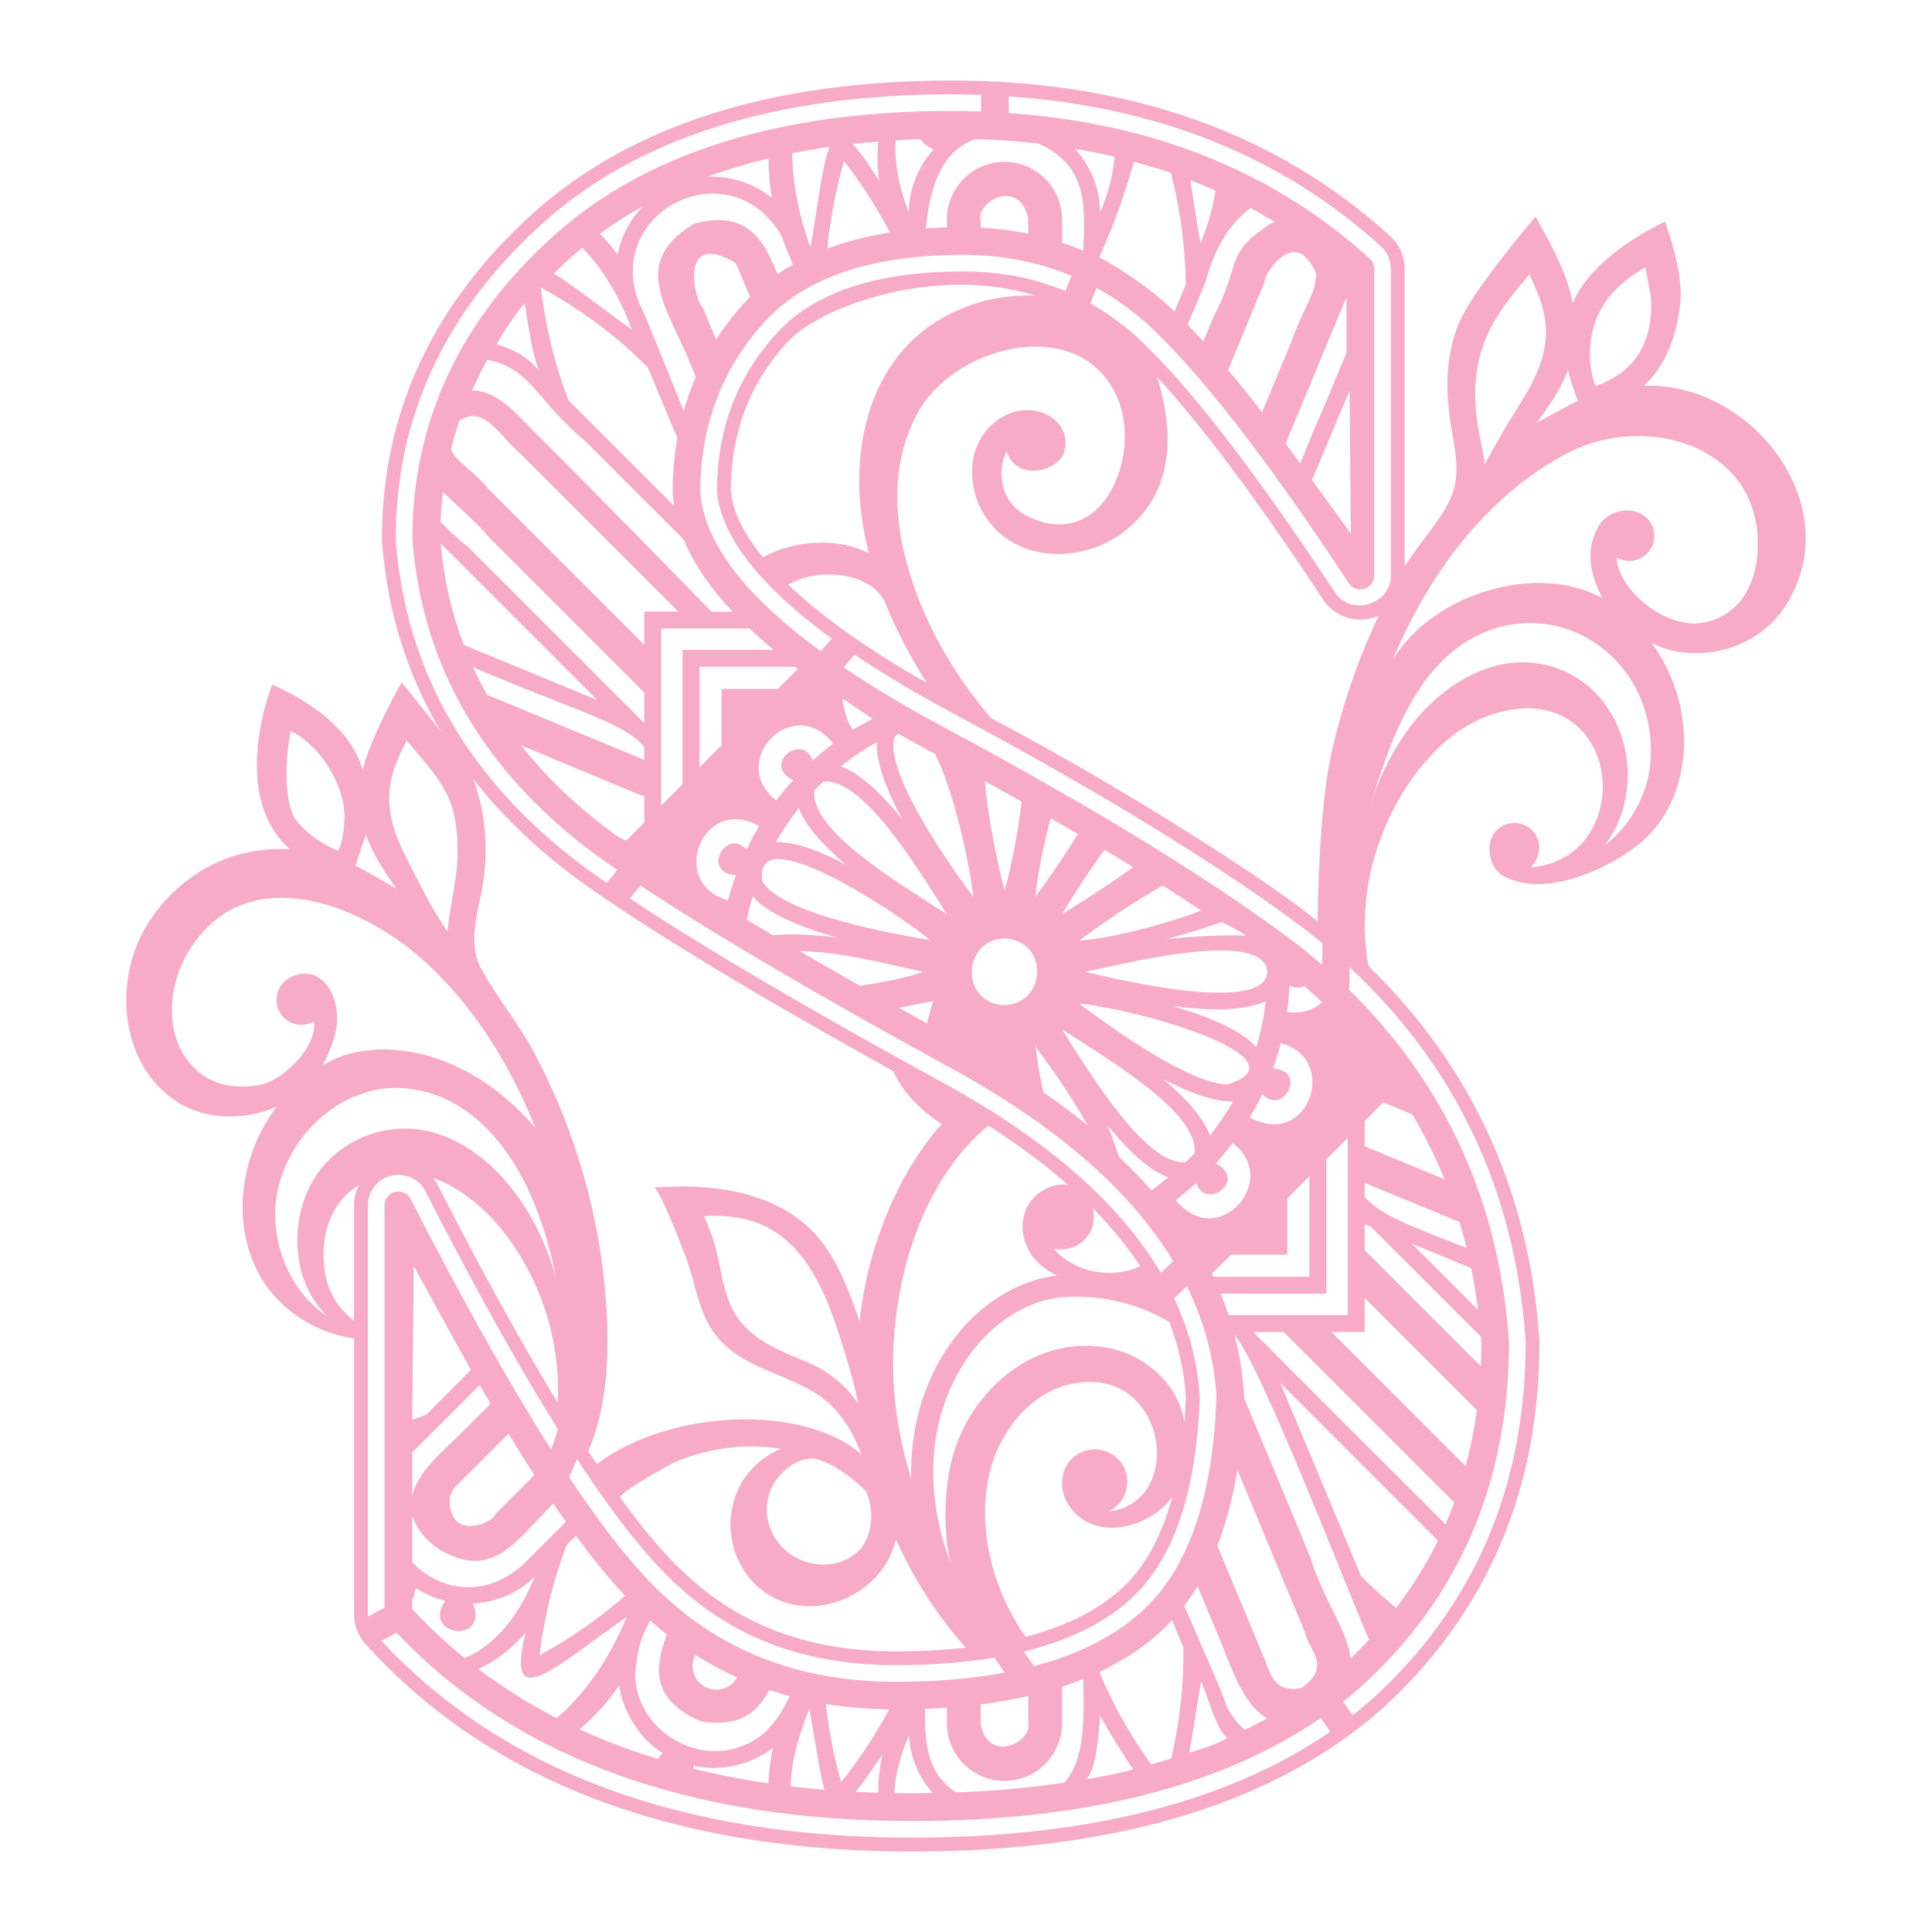 <?xml version="1.0" encoding="utf-8"?>
<!-- Generator: Adobe Illustrator 23.1.0, SVG Export Plug-In . SVG Version: 6.00 Build 0)  -->
<svg version="1.1" id="Capa_1" xmlns="http://www.w3.org/2000/svg" xmlns:xlink="http://www.w3.org/1999/xlink" x="0px" y="0px"
	 viewBox="0 0 1200 1200" enable-background="new 0 0 1200 1200" xml:space="preserve">
<path fill="#F7ABC7" d="M1110.29,292.342c-17.291-31.243-52.259-54.186-89.282-52.766c19.171-16.978,23.378-47.51,22.848-59.131
	c-0.669-14.49-4.902-29.154-9.674-42.779c0,0-45.282,20.336-57.297,50.78c-3.968-21.787-17.702-43.737-23.142-53.943
	c0,0-38.034,44.714-46.851,64.58c-9.422,21.227-9.259,44.076-5.42,66.636c2.453,14.408,5.888,30.282-0.627,44.151
	c-7.004,14.908-19.875,27.864-28.361,42.139V167.011c0-7.742-3.261-15.128-8.983-20.343C793.127,82.524,701.424,50,590.939,50
	c-111.374,0-198.652,27.617-259.405,82.082c-62.583,56.224-94.305,124.297-94.305,202.35c0,0.696,0.027,1.39,0.079,2.084
	c3.269,43.061,15.564,82.525,36.682,118.148c-4.807-6.517-24.51-30.844-24.51-30.844c-3.548,5.886-19.976,36.519-24.157,54.25
	c-10.468-35.489-56.331-52.706-56.331-52.706s-27.391,68.272,11.122,102.154c-16.787-0.981-34.363,2.186-49.712,10.282
	c-17.103,9.023-31.798,23.142-41.191,40.343c-18.709,34.264-13.934,84.279,21.237,106.521c17.874,11.303,42.51,11.231,61.546,2.617
	c-10.636,14.005-17.618,30.543-20.221,47.775c-3.614,23.934,1.554,50.112,17.795,68.908c13.271,15.392,31.694,24.597,50.344,27.413
	v171.301c0,6.818,2.53,13.393,7.101,18.452C304.265,1106.642,418.454,1150,566.404,1150c126.587,0,224.462-29.486,290.91-87.637
	c0.108-0.094,0.215-0.19,0.323-0.287c65.4-59.068,98.561-135.867,98.561-228.261c0-0.63-0.022-1.26-0.064-1.887
	c-6.31-91.822-42.013-169.678-106.233-232.004c-2.045-11.55-2.633-23.374-1.88-35.055c2.481-38.549,20.859-79.023,50.214-104.73
	c24.261-21.247,67.408-31.714,88.64-0.78c13.667,19.913,10.877,50.229-6.7,66.848c-7.476,7.07-19.023,12.253-29.364,12.361
	c7.515-7.211,7.086-19.763-2.293-25.274c-7.399-4.347-16.921-1.872-21.269,5.526c-4.346,7.4-1.69,20.412,5.712,24.761
	c24.871,14.61,63.483-2.553,83.958-18.39c20.184-15.614,29.589-41.455,29.102-66.418c-0.412-21.165-7.506-42.007-20.033-59.27
	c28.841,14.22,65.96,3.195,82.694-22.622C1126.749,349.01,1124.434,317.898,1110.29,292.342z M993.234,194.215
	c5.981-12.145,17.093-21.714,28.821-28.096c-0.171,0.093,3.18,16.512,3.347,18.857c1.169,16.51-2.99,33.318-15.854,44.47
	c-5.122,4.44-12.098,8.189-18.485,10.337C985.573,225.734,986.601,207.684,993.234,194.215z M980.029,249.02
	c-0.079-0.234-23.542,12.318-25.447,13.548c6.977-9.81,14.542-20.078,19.339-32.832C975.256,236.328,977.903,242.779,980.029,249.02
	z M920.435,216.807c5.423-17.13,16.286-30.695,29.387-46.336c3.318,6.546,6.149,13.206,8.106,19.952
	c7.281,25.091-3.842,45.038-17.03,65.559c-6.502,9.987-18.595,32.383-18.84,32.619C922.306,278.538,910.097,249.458,920.435,216.807
	z M863.885,167.012c0,0,0,189.843,0,190.514c0,17.927-24.775,25.52-34.73,10.411C778.412,290.89,736.76,237.27,705.246,208.461
	c-8.913-7.868-18.238-14.515-28.003-20.029l3.792-9.63c10.966,6.021,21.353,13.346,31.119,21.987
	c32.045,29.239,74.311,83.565,125.622,161.468c2.09,3.179,6.025,4.6,9.653,3.508c3.639-1.089,6.132-4.439,6.132-8.239V167.01
	c0-2.419-1.018-4.728-2.809-6.357c-59.114-53.879-134.419-84.197-224.181-90.461V59.858c92.442,6.308,170.093,37.528,231.137,93.166
	C861.634,156.602,863.885,161.699,863.885,167.012z M906.547,759.062c1.601,5.294,3.071,10.653,4.407,16.078
	c-33.394-13.135-54.618-20.671-63.329-31.9v-8.566C847.669,734.68,873.641,745.434,906.547,759.062z M847.625,711.956v-15.678
	l11.544-11.543c0.01,0.007,6.888,2.854,18.08,7.488c7.627,12.906,14.268,26.323,19.91,40.242
	C868.698,720.68,847.666,711.973,847.625,711.956z M913.765,787.673c1.746,8.513,3.177,17.177,4.289,25.995l-41.27-41.27
	L913.765,787.673z M847.916,758.372l-0.291,0.704v-0.995L847.916,758.372z M853.159,763.615
	c7.219,7.219,36.689,36.688,66.595,66.593c0.104,1.3,0.227,2.594,0.318,3.901c-0.005,4.872-0.128,9.687-0.338,14.46
	c-34.876-34.872-71.994-71.991-72.109-72.104v-16.111C853.899,762.958,850.93,761.797,853.159,763.615z M917.293,875.813
	c-1.604,11.979-3.936,23.598-6.95,34.872c-34.511-34.515-83.202-83.203-83.346-83.35h20.629v-21.187
	C847.654,806.19,884.82,843.343,917.293,875.813z M762.238,1060.562c-1.909-6.724-13.219-32.327-26.702-63.129
	c2.947-3.846,5.702-7.938,8.304-12.227c3.921,9.437,7.646,18.396,10.992,26.444c8.803,19.646,15.718,46.426,32.245,55.641
	c-4.565,2.498-9.244,4.894-14.037,7.192C768.943,1070.77,765.272,1066.163,762.238,1060.562z M762.314,1079.499
	c-4.161,2.831-16.815,7.325-23.524,9.104c1.616-10.021,4.544-27.418,7.209-44.566
	C753.656,1063.351,755.82,1074.172,762.314,1079.499z M683.54,1040.185l-0.181,0.077v-2.016
	c13.63-6.468,25.657-14.225,35.943-23.332c3.031-2.663,5.89-5.551,8.666-8.546l7.024,16.785c0.494,27.643-3.595,52.192-7.518,69.101
	c-4.101,1.28-8.267,2.5-12.494,3.666C705.641,1082.933,693.456,1063.688,683.54,1040.185z M703.877,1098.978
	c-10.876,3.108-22.642,5.106-28.994,5.971c6.13-5.971,7.824-29.584,8.35-39.489C689.004,1076.114,698.328,1091.209,703.877,1098.978
	z M707.921,1002.015c-16.723,14.808-38.748,25.751-65.766,32.85l-6.26-9.041c27.109-6.644,48.958-17.172,65.239-31.59
	c27.287-23.971,42.108-66.533,44.05-126.5c0.007-0.286,0.003-0.571-0.017-0.857c-1.425-21.159-6.873-41.621-16.258-61.354
	l0.648,0.683l7.664-7.281c10.714,21.84,16.846,44.595,18.307,68.219C753.618,930.563,737.61,975.93,707.921,1002.015z
	 M522.471,1106.885c-2.844-9.779-7.154-27.087-9.507-48.531c12.61,2.073,25.726,3.175,39.304,3.363
	C541.096,1082.612,529.336,1098.405,522.471,1106.885z M547.975,1089.752c-1.717,8.476-2.475,16.38-2.481,23.781
	c-4.733-0.143-9.43-0.328-14.082-0.568C535.815,1107.673,541.196,1100.07,547.975,1089.752z M413.412,991.968
	c-17.346-15.69-37.372-40.581-59.942-74.457c2.004-4.246,3.619-7.981,4.917-11.234c23.552,35.927,44.306,62.08,62.121,78.197
	c36.134,33.506,80.551,49.796,135.793,49.796c22.464,0,42.869-1.594,61.267-4.692l6.468,9.343
	c-20.212,3.757-42.792,5.673-67.735,5.673C499.144,1044.593,451.095,1026.913,413.412,991.968z M512.103,1111.655
	c-7.041-0.586-13.995-1.28-20.841-2.102c-0.007-0.101-0.02-0.195-0.027-0.296c0-16.239,5.633-33.078,11.454-47.861
	C506.872,1084.259,509.18,1101.484,512.103,1111.655z M462.255,1083.953c-29.765,13.069-68.207-9.964-67.724-45.265
	c2.399-20.406,4.319-22.02,9.344-32.191c3.379,3.053,6.836,5.969,10.361,8.771c-7.688,20.182-10.124,40.716,21.545,54.045
	c23.604,3.431,34.555-5.425,42.046-19.621c4.166,1.389,8.378,2.695,12.674,3.846
	C483.145,1068.702,475.299,1078.632,462.255,1083.953z M480.156,1085.515c-1.586,6.981-2.589,14.227-2.796,22.176
	c-16.095-2.357-31.623-5.388-46.577-9.092c0.034-0.613,0.047-1.199,0.089-1.823C445.773,1100.147,465.56,1097.267,480.156,1085.515z
	 M245.426,740.296c-3.864,0.931-6.589,4.388-6.589,8.363v249.968l-10.201,5.369c-0.03-0.442-0.121-0.873-0.121-1.319v-254.02
	c0-8.776,5.961-16.343,14.492-18.396c1.455-0.349,2.947-0.528,4.439-0.528c7.14,0,13.591,3.951,16.841,10.312
	c30.123,58.935,57.551,108.182,82.167,147.573c-0.353,1.637-1.406,5.75-4.187,12.656c-25.995-40.878-55.103-92.791-87.17-155.53
	C253.292,741.207,249.29,739.376,245.426,740.296z M293.911,483.852c17.452,22.365,38.841,42.977,64.127,61.753
	c0.089,0.066,0.18,0.133,0.272,0.199c41.369,29.939,107.438,70.095,196.49,119.476c2.051,4.447,4.556,8.637,7.431,12.427
	c6.025,7.945,14.225,15.146,22.695,20.397c-1.757,1.972-3.473,3.975-5.114,6.02c-22.118,27.566-37.003,63.874-43.328,98.725
	c-1.092,5.991-1.949,12.024-2.601,18.077c-4.78-14.458-10.202-29.092-18.673-42.769c-23.03-37.187-69.033-43.624-109.164-40.517
	c3.369-0.261,19.34,41.298,21.076,46.344c5.349,15.551,7.163,32.457,17.775,45.721c18.805,23.497,51.453,23.459,71.804,43.668
	c8.172,8.115,14.038,18.584,18.361,29.93c-36.074-31.411-118.935-28.203-164.366,6.05c-1.744-2.599-3.503-5.253-5.28-7.968
	c11.974-27.981,13.044-60.222,11.174-90.187c-3.394-54.382-18.946-108.431-44.371-156.584c-9.756-18.479-23.225-34.59-33.229-52.657
	c-6.08-10.979-4.82-23.859-2.451-35.688C299.003,553.956,308.086,522.05,293.911,483.852z M363.943,274.391
	c18.734,18.737,41.293,41.298,60.736,60.743c6.088,14.799,16.17,29.689,30.304,44.737l-12.822,0.223
	c-0.044-0.036-70.449-72.119-106.936-108.601c-11.69-10.887-23.981-28.505-42.085-29.078c2.245-4.625,6.897-14.4,9.484-18.907
	C329.753,228.66,332.52,248.191,363.943,274.391z M308.464,213.883c2.841-5.936,12.83-20.253,17.491-25.58
	c1.665,9.989,3.997,30.301,8.992,41.954C325.622,219.601,316.62,216.398,308.464,213.883z M485.599,146.749
	c0.79,2.799,3.286,9.028,6.905,17.578c-3.337,1.897-6.525,3.931-9.611,6.06c-7.913-20.051-18.193-40.692-51.947-31.39h0.002
	c-42.332,25.891-13.654,54.67,1.211,95.226c-2.964,6.75-5.452,13.712-7.5,20.868c-13.561-33.402-24.796-61.768-27.677-66.892
	C374.687,130.946,453.618,91.583,485.599,146.749z M439.398,109.793c12.007-4.41,24.675-8.16,37.908-11.339
	c0.047,7.637,0.68,16.048,2.112,24.391C468.203,113.827,453.934,109.153,439.398,109.793z M546.043,112.488
	c-6.858-11.307-12.224-18.761-16.545-23.038c5.267-0.586,10.616-1.09,16.036-1.519C544.775,95.508,544.864,103.673,546.043,112.488z
	 M552.822,144.412c-14.158,2.218-27.143,5.568-38.97,10.01c2.33-23.939,7.231-43.565,10.367-54.307
	C530.851,108.535,542.04,123.986,552.822,144.412z M503.35,153.652c-7.6-21.064-11.087-40.566-11.308-58.436
	c7.585-1.514,15.335-2.861,23.294-3.993C510.778,101.801,508.468,124.934,503.35,153.652z M465.876,184.534
	c-1.351,1.356-2.708,2.707-3.988,4.124c-6.401,7.063-12.069,14.484-17.086,22.21c-3.152-7.587-5.92-14.252-8.128-19.564
	c-5.156-3.802-15.816-48.776,19.715-28.305c1.383,2.431,2.413,4.03,2.09,3.735C459.134,168.31,461.842,174.827,465.876,184.534z
	 M383.645,158.064c-3.283-4.282-6.849-8.548-10.922-12.852c8.398-6.204,17.264-11.962,26.672-17.193
	C391.749,135.953,385.916,146.141,383.645,158.064z M392.541,204.893c-20.532-14.868-36.952-27.984-48.499-34.862
	c3.74-3.731,7.579-7.426,11.611-11.048c1.942-1.742,3.988-3.384,5.996-5.064C374.768,166.983,385.322,185.446,392.541,204.893z
	 M402.335,228.176l18.371,43.904c-1.924,10.764-2.903,21.928-2.903,33.488c0,0.171,0.007,0.343,0.017,0.514
	c0.165,2.764,0.499,5.529,0.944,8.296l-65.691-65.691c-11.3-29.488-15.592-56.515-17.145-70.101
	C349.233,185.744,376.581,202.181,402.335,228.176z M623.896,582.841c27.677,1.327,26.425,40.41,0,41.53
	C596.219,623.044,597.469,583.961,623.896,582.841z M611.68,485.112c7.812,4.313,15.411,8.57,22.902,12.798
	c-2.656,22.234-7.521,44.81-10.687,55.275C619.019,533.597,613.581,507.461,611.68,485.112z M790.698,663.657
	c1.855-5.136,3.494-10.372,4.874-15.715c36.361,9.356,17.556,66.138-19.295,46.147c2.809-4.713,5.415-9.558,7.785-14.537
	C796.931,693.497,812.407,664.834,790.698,663.657z M730.27,745.343c4.4-3.311,8.647-6.814,12.718-10.512
	c6.539,17.921,31.934-2.817,12.133-12.133c3.694-4.067,7.196-8.313,10.505-12.711C795.798,732.372,756.83,777.931,730.27,745.343z
	 M659.546,639.253c32.072,20.859,84.425,51.716,82.547,76.85c-1.85,1.944-3.745,3.839-5.689,5.689
	C712.754,724.217,679.463,671.019,659.546,639.253z M725.588,731.236c-2.937,2.345-7.293,5.993-10.389,8.133
	c-6.201-7.046-12.894-13.978-20.108-20.789c-2.508-6.073-4.271-13.815-7.701-20.155
	C700.065,713.967,713.566,727.001,725.588,731.236z M675.696,699.067c-8.64-7.014-17.842-13.894-27.621-20.631
	c-2.497-11.745-4.177-22.029-4.792-28.285C653.483,663.885,665.856,681.806,675.696,699.067z M762.077,673.693
	c-23.1-1.5-64.52-29.948-91.807-50.314C707.914,626.869,813.516,657.562,762.077,673.693z M727.712,624.821
	c16.552,2.041,42.028,4.432,58.43-2.922c-1.099,9.796-3.066,19.33-5.823,28.529C770.798,639.521,749.967,631.086,727.712,624.821z
	 M765.892,684.094c-4.242,7.453-9.047,14.541-14.368,21.204c-3.894-11.044-15.209-23.337-29.083-35.094
	C736.606,677.68,753.96,684.679,765.892,684.094z M764.587,779.318h35.02v-35.022l13.711-13.709v62.443h-59.782
	c-0.289-0.601-0.558-1.208-0.852-1.809L764.587,779.318z M823.813,803.528v-83.435l13.318-13.319V816.84h-73.98
	c-1.483-4.472-3.128-8.911-4.944-13.313H823.813z M821.225,622.516c-4.901,4.586-12.121,7.266-21.835,6.09
	c0.764-5.39,1.31-10.85,1.578-16.382c3.77,1.724,6.858,1.509,9.186,0.217C813.948,615.744,817.625,619.109,821.225,622.516z
	 M674.315,603.606c37.875-8.474,110.786-25.069,112.876,0C785.982,629.055,702.083,610.47,674.315,603.606z M724.521,583.317
	c8.741-2.545,26.516-7.39,33.963-10.655c4.088,1.592,12.042,6.06,15.76,8.657C763.681,580.194,737.424,581.861,724.521,583.317z
	 M670.418,584.166c14.495-10.787,33.651-23.989,51.773-34.083c8.271,5.24,16.234,10.396,23.88,15.465
	C720.152,575.627,684.668,583.635,670.418,584.166z M659.543,567.956c7.268-12.086,16.609-26.622,26.506-40.141
	c6.023,3.614,11.935,7.197,17.692,10.737C688.918,549.531,672.469,559.853,659.543,567.956z M643.141,557.008
	c0.959-11.851,4.539-30.456,9.511-48.798c5.722,3.293,11.35,6.562,16.867,9.803C660.993,531.895,651.406,545.662,643.141,557.008z
	 M555.46,458.498c0.761-1.117,1.522-2.075,2.281-2.9c6.141,3.5,12.484,7.012,19.036,10.54c1.383,0.741,2.718,1.468,4.091,2.208
	c12.478,25.115,21.97,71.734,23.638,88.721C582.54,527.49,550.398,478.467,555.46,458.498z M457.091,543.555
	c-1.851,5.126-3.488,10.354-4.867,15.685c-37.654-10.668-15.675-66.007,19.287-46.115c-2.809,4.711-5.413,9.554-7.784,14.534
	C450.858,513.717,435.385,542.374,457.091,543.555z M467.47,556.782c9.527,10.915,30.383,19.357,52.659,25.624
	c-14.327-1.856-28.433-2.68-40.218-1.531c-5.492-3.258-10.819-6.446-16.017-9.581C464.874,566.376,466.047,561.526,467.47,556.782z
	 M577.52,583.832c-36.374-5.836-93.615-18.487-103.935-36.317C466.449,506.211,560.065,568.733,577.52,583.832z M481.89,523.129
	c4.242-7.458,9.049-14.547,14.373-21.215c3.901,11.068,15.256,23.388,29.169,35.166C509.296,528.559,493.615,522.615,481.89,523.129
	z M573.477,603.606c-8.844,3.266-23.499,6.401-39.393,8.647c-13.076-7.419-25.568-14.599-37.419-21.518
	C523.301,591.221,549.563,598.621,573.477,603.606z M579.79,621.942c-1.776,4.329-2.665,8.879-3.995,13.763
	c-2.846-1.583-14.531-8.167-17.326-9.729C566.219,624.507,575.271,622.39,579.79,621.942z M505.697,491.104
	c1.84-1.93,3.723-3.814,5.653-5.653c24.046-2.485,56.723,50.715,76.89,82.505C556.171,547.091,503.804,516.232,505.697,491.104z
	 M560.404,508.793c-12.676-15.545-26.18-28.581-38.204-32.818c7.024-5.608,14.51-10.655,22.408-15.061
	C543.927,473.65,550.843,491.128,560.404,508.793z M529.734,453.181c-4.163-4.995-6.177-15.476-6.493-19.312
	c3.98,2.51,14.631,10.021,18.826,12.545C539.268,447.879,532.444,451.576,529.734,453.181z M517.501,461.882
	c-4.393,3.306-8.635,6.806-12.699,10.497c-6.539-17.919-31.934,2.816-12.133,12.135c-3.698,4.069-7.201,8.314-10.51,12.716
	C451.342,473.064,492.682,430.089,517.501,461.882z M483.204,427.893h-35.022v35.02l-13.712,13.712v-62.447h59.397
	c0.576,0.435,1.163,0.87,1.744,1.305L483.204,427.893z M423.974,403.684v83.437l-13.316,13.316v-110.07h54.826
	c4.684,4.424,9.719,8.862,15.103,13.318H423.974z M322.784,281.302c33.164,33.167,98.409,98.413,98.566,98.569h-21.187V400.5
	c-0.057-0.064-63.251-63.246-96.855-96.855c-9.158-11.26-19.913-16.758-23.189-24.53c1.519-6.057,3.237-12.047,5.27-17.938
	C300.942,251.619,309.189,269.628,322.784,281.302z M304.255,334.279c39.101,39.096,95.765,95.762,95.908,95.904v18.946
	c-0.034-0.079-66.161-66.129-108.889-108.889c-5.927-4.763-11.93-10.184-17.649-15.982c0.264-6.26,0.786-12.441,1.539-18.549
	C283.976,314.281,294.761,323.152,304.255,334.279z M371.003,434.81l-82.977-34.273c-7.55-19.898-12.311-40.927-14.314-63.018
	L371.003,434.81z M400.163,463.97v8.002c-0.045-0.002-48.864-20.229-97.581-40.405c-3.169-5.637-6.087-11.377-8.755-17.22
	C351.647,439.561,388.564,448.793,400.163,463.97z M400.163,494.689v16.243l-11.144,11.144c-0.01-0.007-1.505-0.627-4.188-1.739
	c-1.767-1.252-3.575-2.52-5.255-3.736c-22.029-16.358-40.613-34.281-55.883-53.627C363.775,479.724,398.186,494.115,400.163,494.689
	z M593.985,665.256c63.51,35.224,108.518,74.727,134.701,118.051l-7.703,7.318c-25.037-42.525-69.126-81.456-131.971-116.326
	c-85.162-46.521-151.435-85.472-197.817-116.256l6.562-8.02C443.73,580.476,509.52,619.116,593.985,665.256z M615.588,911.334
	c8.296-29.653,35.052-57.333,68.483-52.421c15.184,2.23,26.509,13.106,31.709,27.432c8.063,22.207-1.052,49.971-27.295,52.382
	c4.869-2.261,8.84-6.428,10.673-11.922c3.535-10.593-2.187-22.045-12.78-25.58s-22.044,2.187-25.578,12.779
	c-4.336,12.989,4.015,26.286,14.887,31.585c13.319,6.494,30.451,2.717,42.518-5.991c3.822-2.722,7.164-6.112,9.988-9.919
	c-6.858,25.473-17.773,44.948-32.739,58.095c-14.648,12.971-34.214,22.612-58.455,28.933c-1.809-2.622-3.577-5.272-5.213-7.997
	C614.785,980.385,606.466,943.943,615.588,911.334z M687.71,837.101c-44.956-8.164-84.479,26.034-95.978,67.579
	c-5.512,19.915-6.171,49.344-0.837,67.465c-17.229-44.791-14.561-90.135,7.653-125.159c15.802-24.915,39.951-40.425,64.594-41.49
	c22.922-1.006,45.218,4.805,63.114,15.648c5.798,15.043,9.264,30.484,10.329,46.313c-0.178,5.519-0.502,10.831-0.901,16.036
	C732.068,859.461,710.554,841.091,687.71,837.101z M456.237,963.129c3.751,11.802,11.806,22.116,22.588,28.262
	c29.799,16.988,70.176-2.276,77.644-35.241c11.021,24.454,25.461,47.275,43.409,67.25c-13.506,1.502-28.025,2.27-43.578,2.27
	c-52.97,0-95.474-15.539-129.942-47.503c-0.084-0.077-0.168-0.153-0.252-0.23c-12.14-10.982-25.753-26.882-40.773-47.568
	c-2.056-2.847,31.697-21.293,34.41-22.427c20.248-8.467,43.422-11.75,65.131-8.052C457.257,911.849,448.993,940.347,456.237,963.129
	z M486.528,914.168c6.515-6.152,14.986-10.013,22.659-7.352c10.668,3.701,21.704,12.385,28.616,19.327
	c5.583,11.455,3.956,27.6-3.392,35.92c-10.252,11.605-28.273,12.324-41.077,4.759C474.014,955.404,470.271,929.521,486.528,914.168z
	 M678.67,750.358c11.587,11.728,21.466,23.774,29.609,36.132c-10.083,4.694-22.491,5.445-33.668,1.967
	c-7.007-2.181-15.298-6.755-19.95-12.845c10.08,2.119,20.448-3.421,23.749-13.313C679.75,758.283,679.754,754.145,678.67,750.358z
	 M637.506,750.691c-5.653,12.733-1.777,31.965,19.159,41.55c-27.027,3.242-52.758,20.597-69.74,47.373
	c-14.695,23.173-21.691,50.298-20.962,78.81c-6.359-20.278-10.169-41.327-11.024-62.484c-2.203-54.503,15.401-120.698,58.94-156.831
	c18.69,11.935,35.274,24.29,49.731,37.051C653.619,733.931,641.75,741.13,637.506,750.691z M533.042,871.628
	c-1.94-2.727-3.992-5.39-6.3-7.884c-6.922-7.552-15.658-13.702-25.237-17.649c-15.523-6.396-32.633-12.93-42.923-26.975
	c-10.394-14.076-10.319-34.209-16.043-50.405c-1.599-4.523-3.338-8.985-5.233-13.386c10.661-0.637,21.19,0.254,30.892,3.473
	c30.807,10.218,44.4,43.088,53.435,71.463C525.975,843.907,530.256,857.567,533.042,871.628z M346.439,871.265
	c-22.524-37.018-47.384-82.095-74.493-135.133c-0.848-1.66-1.893-3.157-3.021-4.573c3.918,1.406,7.814,3.177,11.631,5.331
	c27.542,15.545,46.906,44.934,57.178,74.21C344.341,829.924,347.529,851.32,346.439,871.265z M260.111,898.133
	c6.582-6.581,20.837-20.836,37.826-37.824c2.276,3.945,4.531,7.814,6.765,11.614c-6.567,6.569-12.654,12.656-17.894,17.897
	c-10.994,10.994-27.263,23.705-30.768,39.402v-27.121C257.979,899.981,256.932,901.487,260.111,898.133z M256.04,881.82l0.99-95.39
	c6.28,11.528,29.501,53.894,35.502,64.443l-27.994,27.996C261.665,879.922,258.832,880.9,256.04,881.82z M315.816,890.494
	c5.495,9.02,10.866,17.602,16.11,25.711c-11.023,11.023-20.056,20.056-24.628,24.624c0.212,4.019-29.212,18.248-27.936-11.1
	c3.545-8.368,4.402-6.513,6.381-9.163C290.634,915.676,302.031,904.279,315.816,890.494z M291.107,969.231
	c11.559,1.645,21.397-4.22,29.641-11.738c3.913-3.57,7.535-7.449,11.129-11.337c1.042-1.127,11.879-12.111,11.643-12.461
	c2.701,3.973,5.371,7.822,8.004,11.538l-26.049,26.049c-24.592,22.403-52.879,16.419-69.434-0.956v-29.083
	C260.581,956.466,276.301,967.12,291.107,969.231z M351.976,959.621l5.764-5.764c10.737,14.63,20.879,27.055,30.461,37.32
	c-21.427,18.751-42.073,31.02-53.082,36.917C336.65,1014.842,340.863,988.705,351.976,959.621z M256.04,993.962
	c0.917-2.105,1.692-4.573,2.236-7.558c5.685,3.723,11.883,6.314,18.284,7.889c-15.221,21.859,27.379,27.408,17.21,1.66
	c13.932-0.68,27.65-6.193,38.4-16.595c-11.508,27.904-27.075,43.624-43.588,50.544c-11.55-9.41-22.415-19.581-32.542-30.558V993.962
	z M326.479,1014.104c-12.993,51.889,18.411,21.251,62.754-9.8c-11.481,27.766-26.491,48.375-43.493,62.865
	c-17.284-8.892-33.461-19.043-48.507-30.456C307.449,1031.916,317.37,1024.547,326.479,1014.104z M384.624,1046.569
	c1.394,14.29,12.291,33.708,27.013,42.281c-1.001,1.144-2.1,2.35-3.241,3.58c-16.977-5.185-33.15-11.305-48.507-18.361
	C367.545,1067.837,377.898,1057.461,384.624,1046.569z M431.316,1029.072l0.514-1.24c8.318,5.302,16.99,9.979,26.005,14.045
	c-3.599,6.471-11.523,9.415-18.524,6.515C431.781,1045.269,428.194,1036.601,431.316,1029.072z M609.11,1070.367v-11.73
	c10.359-1.32,20.206-3.074,29.572-5.225c0,8.666-0.002,14.651-0.003,16.429C641.35,1082.846,613.087,1095.375,609.11,1070.367z
	 M564.591,1077.796c0.733,13.723,6.141,26.178,14.653,35.892c-4.267,0.072-8.496,0.183-12.839,0.183
	c-3.651,0-7.268-0.042-10.873-0.097C556.043,1103.036,558.837,1091.053,564.591,1077.796z M574.648,1061.405
	c4.571-0.177,9.06-0.423,13.472-0.734v9.695c0,19.727,16.049,35.773,35.776,35.773s35.773-16.046,35.773-35.773v-22.737
	c4.549-1.484,8.966-3.071,13.23-4.785c0.365,25.35,1.245,49.216-11.685,64.345c-21.227,3.19-43.687,5.24-67.386,6.119
	C575.99,1101.533,574.184,1083.286,574.648,1061.405z M784.366,1028.018c-6.023-14.494-16.673-40.124-28.233-67.944
	c5.482-14.053,9.643-29.757,12.439-47.122c15.896,38.254,33.036,79.499,41.991,101.052c2.134,10.972,16.878,20.396-1.774,34.256
	C789.09,1053.106,788.265,1034.488,784.366,1028.018z M813.736,966.924c-13.027-31.341-29.113-70.049-41.04-98.75
	c0.008-0.307,0.03-0.601,0.04-0.911c0.007-0.255,0.003-0.511-0.013-0.766c-0.758-12.693-2.74-25.133-5.907-37.32
	c17.052,19.325,77.018,176.469,83.628,189.262c-3.694,3.955-7.545,7.824-11.53,11.616
	C836.823,1012.189,821.99,993.956,813.736,966.924z M845.47,979.076l-50.221-120.02l97.873,97.873
	c-7.202,14.688-15.891,28.594-25.958,41.75C860.041,992.895,852.699,986.369,845.47,979.076z M784.361,833.031l-0.208,0.087
	l-5.781-5.783h18.944c0.101,0.057,67.702,67.705,105.946,105.956c-1.675,4.553-3.493,9.032-5.418,13.454
	C874.405,923.268,784.419,833.839,784.361,833.031z M806.865,587.377c-52.047-39.511-126.728-85.403-221.949-136.395
	c-22.942-12.35-43.246-24.528-60.962-36.522l6.873-7.856c16.479,11.122,35.922,22.879,58.944,35.271
	c95.718,51.258,170.856,97.445,223.323,137.268l0.302,0.239c2.727,2.156,5.406,4.336,8.052,6.536l-0.291,13.303
	C816.528,595.199,811.765,591.249,806.865,587.377z M489.583,363.096c21.172-11.971,53.055-6.32,60.478,11.899
	c6.986,17.122,15.665,33.515,25.508,49.155C535.148,401.061,507.858,380.62,489.583,363.096z M534.308,312.605
	c0.912,10.604,2.807,20.973,5.379,31.123c-19.611-10.584-48.502-7.706-65.802,2.518c-14.754-18.095-19.209-32.101-19.955-41.582
	c0.186-36.157,11.55-66.176,34.725-91.746c21.407-23.702,94.686-48.257,154.307-29.302c-32.317-1.38-65.884,12.157-85.74,38.283
	C537.64,247.369,531.607,281.165,534.308,312.605z M598.158,168.614c-53.801,0-92.788,12.966-115.875,38.526
	c-24.666,27.216-36.756,59.103-36.954,97.482c0,0.239,0.007,0.48,0.027,0.719c1.633,20.727,16.802,51.545,71.3,91.328l-6.86,7.841
	c-47.693-34.876-72.799-68.097-74.79-99.204c0.057-40.784,13.39-76.142,39.639-105.106c25.113-27.808,66.67-41.907,123.512-41.907
	c24.154,0,46.656,4.385,67.334,13.027l-3.735,9.484C642.378,172.646,621.297,168.614,598.158,168.614z M644.903,89.098
	c30.32,13.79,29.211,37.36,27.93,66.61c-4.314-1.828-8.708-3.466-13.165-4.951v-14.478c0-19.727-16.046-35.775-35.773-35.775
	s-35.776,16.048-35.776,35.775v4.976c-4.44,0.129-8.802,0.338-13.067,0.64c3.007-29.409,11.258-48.852,31.119-55.495
	C619.39,86.797,632.32,87.667,644.903,89.098z M682.789,159.777c11.36-25.271,16.204-41.288,21.531-59.268
	c1.982,0.644,18.868,5.106,22.924,6.856c3.956,15.268,8.997,40.287,9.247,69.336l-6.97,16.814c-1.989-1.922-3.95-3.768-5.872-5.522
	C712.217,177.875,695.672,166.637,682.789,159.777z M683.322,131.859c-0.188-15.05-6.011-28.732-15.431-39.118
	c0.186-0.072,0.348-0.153,0.528-0.227c8.073,1.383,16.014,2.97,23.799,4.805C691.557,107.683,688.779,119.195,683.322,131.859z
	 M638.679,136.279v8.864c-9.575-1.969-19.433-3.222-29.57-3.741c0.002-1.893,0.002-3.331,0.002-4.192
	C605.958,124.945,633.833,110.136,638.679,136.279z M564.467,131.843c-6.629-17.119-8.948-31.968-8.141-44.692
	c5.107-0.301,10.248-0.563,15.485-0.727c1.342,2.347,3.854,4.566,8.088,6.317C570.479,103.123,564.658,116.8,564.467,131.843z
	 M748.893,174.809c5.862-22.183,16.095-36.977,27.899-45.641c5.188,2.806,10.28,5.754,15.282,8.835
	c-0.971,0.265-1.935,0.511-2.937,0.848c-29.395,19.893-16.994,22.479-35.47,58.166c-1.967,4.746-4.067,9.811-6.245,15.063
	c-3.326-3.666-6.555-7.083-9.727-10.359L748.893,174.809z M739.255,111.824c5.312,2.058,10.552,4.225,15.703,6.53
	c-1.714,11.243-4.825,22.207-9.338,32.618C742.95,135.529,741.068,122.296,739.255,111.824z M836.359,219.045
	c-2.362,5.887-5.5,12.916-12.479,30.014c-5.806,13.116-11.206,26.234-16.286,38.876c-3.048-4.23-6.06-8.367-9.03-12.39
	c16.642-40.109,32.601-78.577,36.44-87.859c0.516-0.774,0.953-1.625,1.356-2.503V219.045z M838.231,242.744l0.833,88.736
	c-4.237-6.147-20.07-27.539-24.172-33.33L838.231,242.744z M800.927,215.055c-5.018,12.1-10.883,26.242-17.025,41.048
	c-7.301-9.464-14.336-18.237-21.099-26.313c9.736-23.477,18.175-43.822,22.753-54.85c-2.05-1.105,18.262-37.15,31.929-4.938
	C816.372,185.324,812.068,185.018,800.927,215.055z M245.886,335.895c-0.034-0.487-0.054-0.974-0.054-1.462
	c0-75.507,30.768-141.435,91.444-195.949C396.403,85.48,481.749,58.603,590.94,58.603c6.209,0,12.341,0.133,18.428,0.341v10.319
	c-6.083-0.213-12.219-0.339-18.428-0.339c-106.571,0-189.598,25.99-246.78,77.258c-58.398,52.461-88.007,115.798-88.007,188.251
	c0,0.218,0.007,0.433,0.024,0.652c5.944,78.276,44.01,143.992,113.227,195.391c4.37,3.162,9.109,6.478,14.043,9.874l-6.555,8.01
	c-4.81-3.316-9.443-6.561-13.728-9.661C291.526,485.501,252.065,417.259,245.886,335.895z M244.169,479.646
	c2.093-6.706,5.057-13.307,8.506-19.787c9.092,11.312,20.458,22.764,26.178,36.291c4.418,10.451,5.383,22.095,5.358,33.332
	c-0.035,16.357-4.78,32.834-6.263,49.011c-10.329-14.514-18.121-31.4-26.299-47.198C243.337,515.24,238.62,497.421,244.169,479.646z
	 M227.389,518.629c4.541,12.848,11.896,23.266,18.675,33.215c-3.684-1.825-19.068-11.361-25.321-14.098
	C222.401,533.15,225.509,522.494,227.389,518.629z M180.545,454.056c20.103,9.835,33.997,35.973,33.386,53.712
	c-0.21,6.078-0.84,15.235-3.968,20.628c-7.984-2.795-19.547-10.562-26.185-19.221C177.438,500.907,176.229,476.323,180.545,454.056z
	 M162.199,673.647c-13.319,2.835-27.946,1.129-38.597-7.629c-21.526-17.702-20.401-50.627-7.661-72.995
	c34.318-60.254,106.754-33.037,147.552,3.903c31.22,28.265,53.477,64.781,69.051,103.641
	c-44.437-51.988-102.151-57.759-132.045-38.852c9.472-18.907,10.166-28.431,7.696-38.885c-3.059-12.946-14.448-23.285-28.534-15.387
	c-7.485,4.197-10.151,13.667-5.952,21.152c4.197,7.486,13.667,10.152,21.153,5.954C197.54,649.024,176.887,670.521,162.199,673.647z
	 M182.015,794.912c-9.821-16.551-13.56-37.26-9.413-56.103c8.007-36.393,42.888-67.514,81.666-62.573
	c41.258,5.257,66.781,41.55,80.139,77.851c4.612,12.504,8.175,25.528,10.798,38.81c-3.526-12.088-8.212-23.953-14.443-35.234
	c-13.627-24.664-35.546-47.737-63.68-54.796c-31.196-7.826-64.604,8.881-76.809,38.669c-10.134,25.079-6.944,57.23,13.392,76.356
	C194.635,811.808,187.125,803.951,182.015,794.912z M219.911,748.659v71.751c-8.797-6.811-15.103-16.409-17.385-26.636
	c-4.691-21.023,0.561-45.905,20.451-57.696C221.02,739.878,219.911,744.16,219.911,748.659z M236.874,1019.099l9.464-4.981
	c73.434,77.601,181.053,116.957,320.067,116.957c106.925,0,192.145-21.498,253.989-64.006l5.84,8.533
	c-63.535,43.679-150.736,65.797-259.828,65.797C423.19,1141.398,312.371,1100.236,236.874,1019.099z M947.55,832.478
	c0.03,0.444,0.047,0.89,0.047,1.337c0,89.858-32.206,164.508-95.946,222.076c-3.738,3.271-7.604,6.425-11.548,9.511l-5.855-8.556
	c3.649-2.866,7.243-5.781,10.707-8.812c61.261-55.333,92.321-127.407,92.321-214.22c0-0.198-0.007-0.393-0.02-0.591
	c-5.927-86.257-39.252-159.515-99.231-218.4l0.304-14.015C904.491,662.512,941.216,740.297,947.55,832.478z M826.736,468.977
	c-7.357,33.356-8.316,93.918-8.316,103.24c-27.304-22.642-115.208-79.912-203.063-126.284
	c-14.099-16.745-26.746-35.281-36.411-54.954c-20.234-41.183-32.587-93.827-7.862-136.411
	c23.57-40.593,100.891-60.063,123.214-6.862c14.909,35.532-9.586,96.267-56.349,72.785c-18.593-9.336-17.981-31.3-12.654-39.957
	c6.66,19.313,31.91,11.534,35.445,0.942c3.945-11.815-3.204-22.085-14.576-25.541c-12.961-3.937-26.088,2.067-34.232,12.347
	c-10.813,13.643-10.176,33.504-2.349,48.381c17.466,33.204,61.956,34.546,89.117,13.175c27.727-21.795,32.48-55.963,19.977-95.694
	c28.077,30.474,62.7,76.887,103.293,138.52c6.451,9.795,20.422,15.753,34.294,9.897C843.23,410.117,833.302,439.212,826.736,468.977
	z M1025.015,474.491c-1.733,19.085-12.634,38.694-28.166,50.509c30.643-41.248,9.663-107.021-44.122-113.251
	c-32.194-3.618-62.472,18.646-80.063,44.012c-9.804,14.135-16.943,29.554-21.941,45.413c11.855-37.617,27.042-85.085,64.525-105.188
	C968.484,367.433,1030.855,410.172,1025.015,474.491z M1091.515,344.914c-1.703,19.923-12.219,38.216-34.478,41.985
	c-21.635,3.662-51.822-19.458-52.929-40.611c7.401,4.346,16.923,1.872,21.269-5.527c4.348-7.399,1.873-16.92-5.526-21.267
	c-9.556-5.614-22.433-1.072-27.178,7.659c-5.729,10.54-7.992,23.973,2.664,44.396c-39.958-22.198-104.83-3.607-130.335,38.26
	c10.243-24.195,23.001-47.281,38.79-67.934c18.685-24.441,42.977-46.786,70.766-60.882
	C1024.967,255.422,1097.184,278.618,1091.515,344.914z"/>
</svg>
